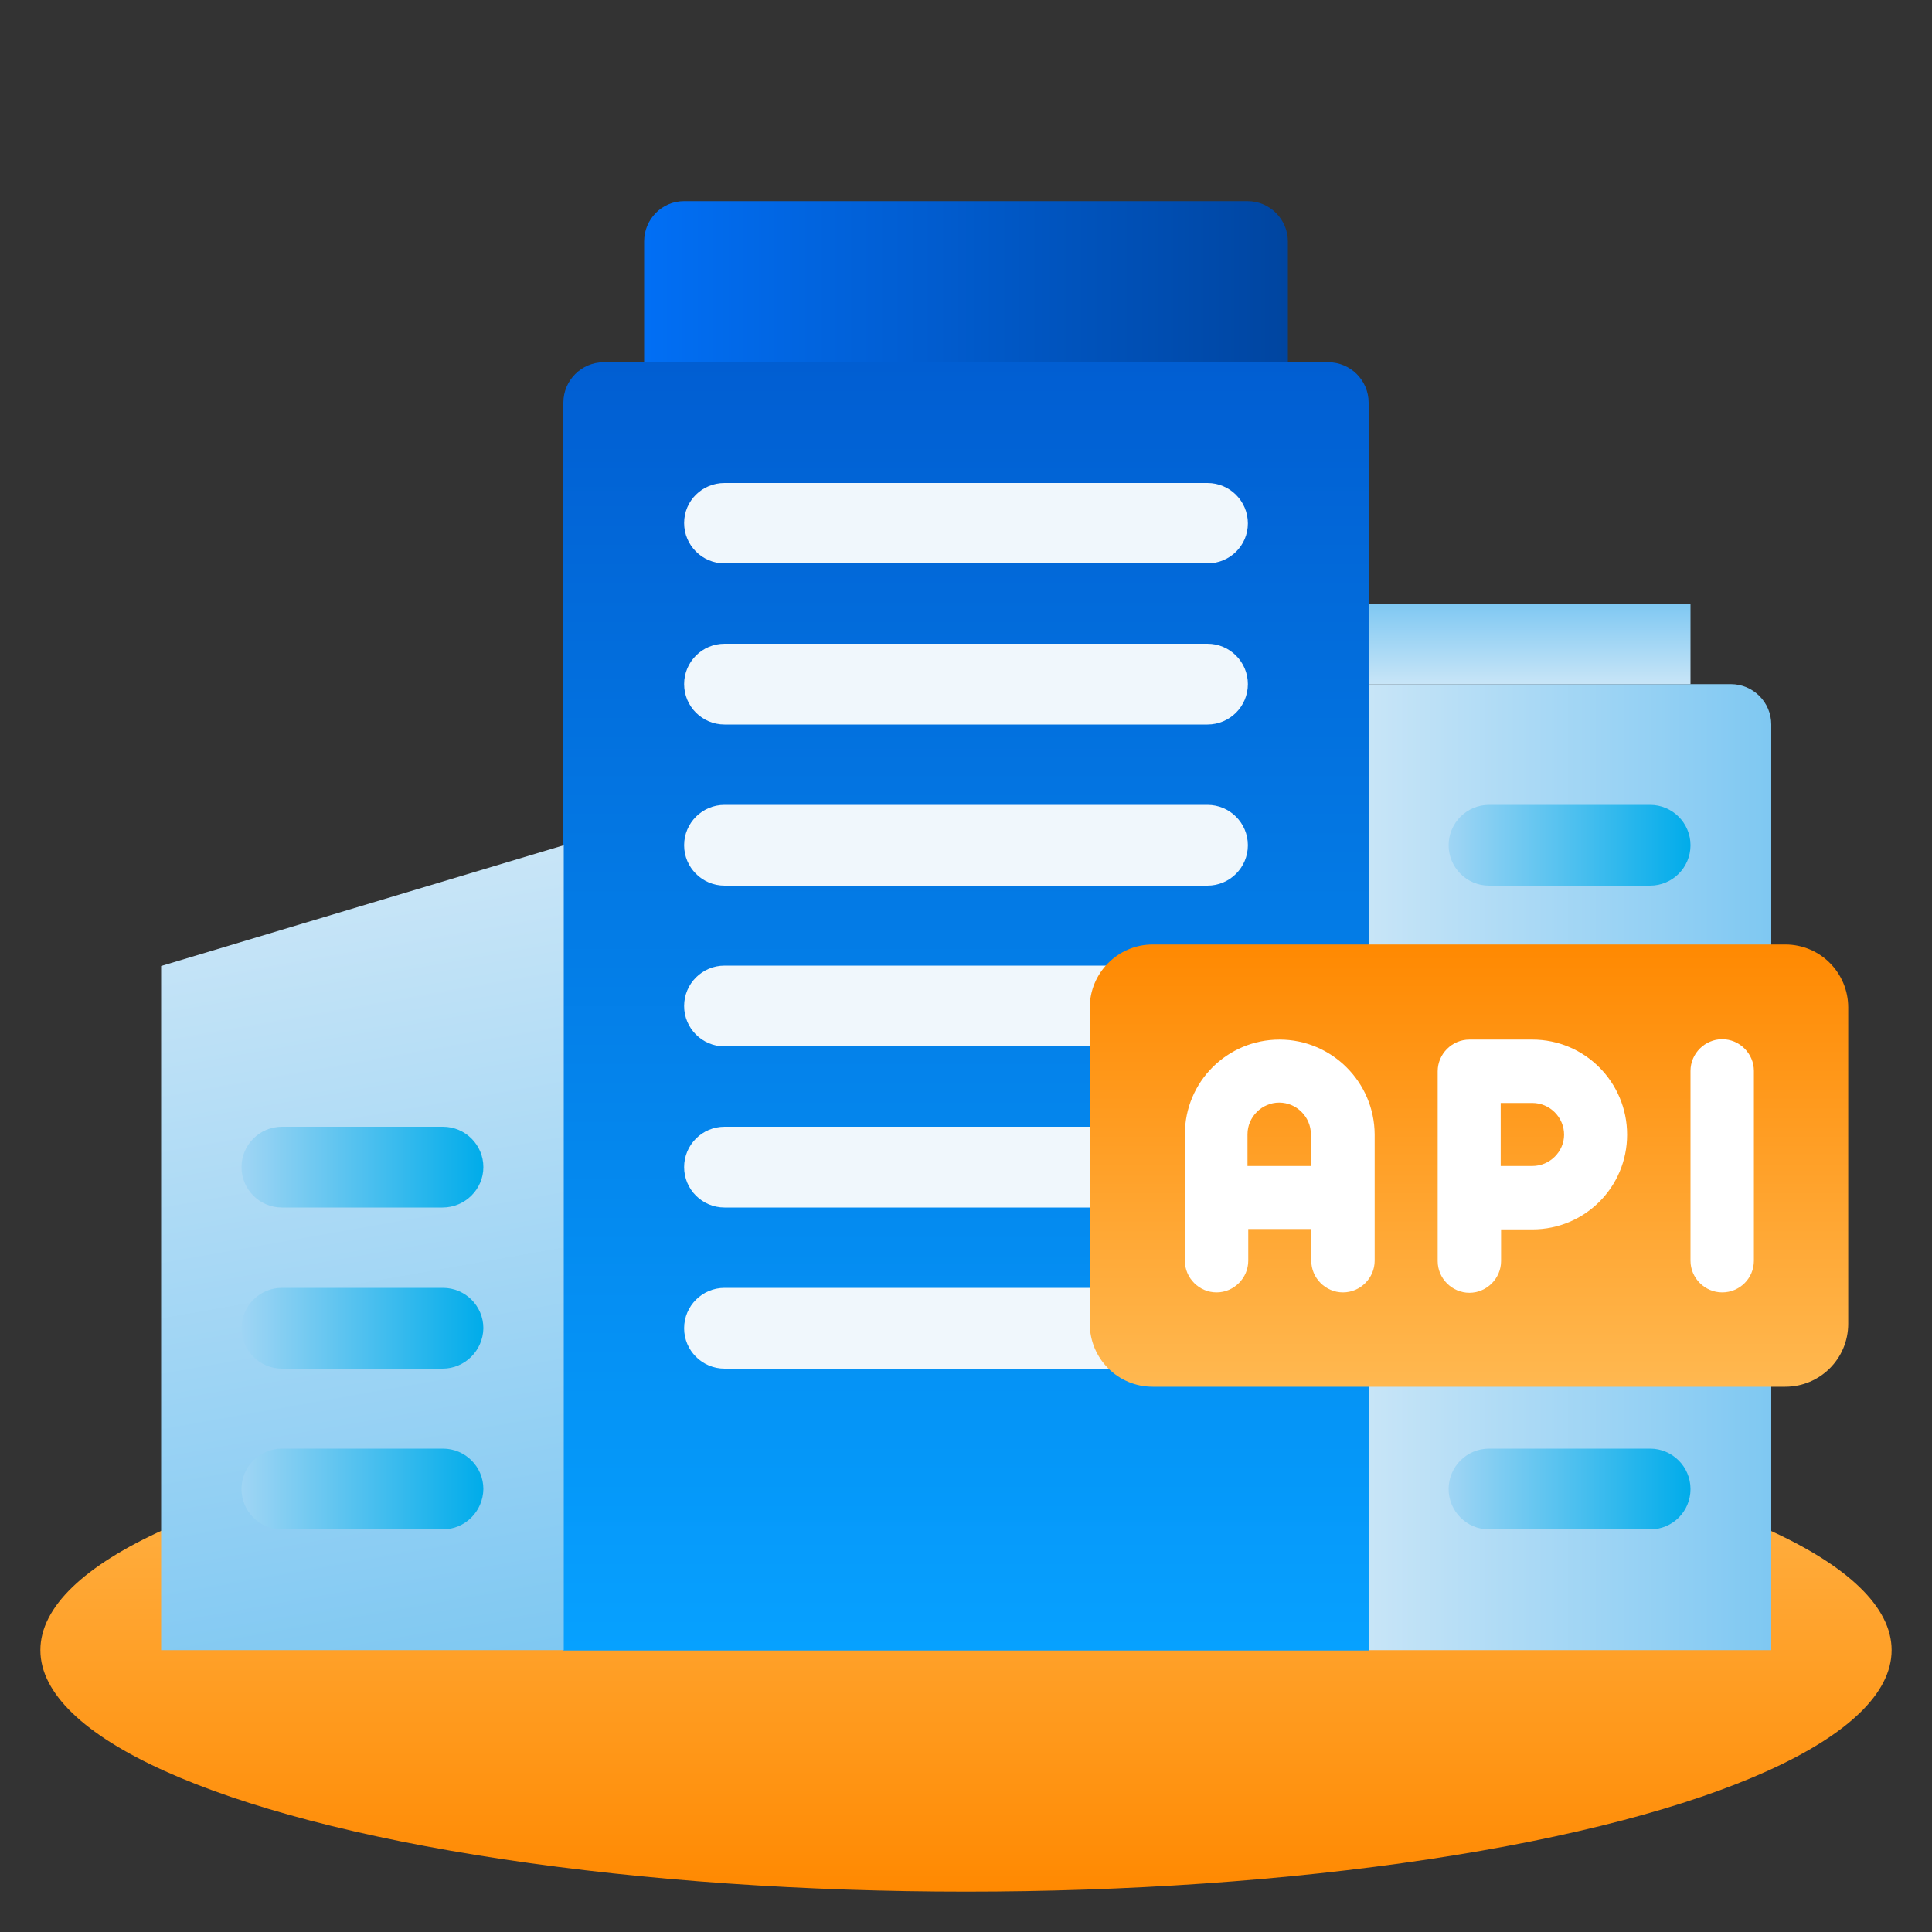 <?xml version="1.0" encoding="utf-8"?>
<!-- Generator: Adobe Illustrator 26.1.0, SVG Export Plug-In . SVG Version: 6.00 Build 0)  -->
<svg version="1.1" id="Layer_1" xmlns="http://www.w3.org/2000/svg" xmlns:xlink="http://www.w3.org/1999/xlink" x="0px" y="0px"
	 viewBox="0 0 512 512" style="enable-background:new 0 0 512 512;" xml:space="preserve">
<rect x="0" y="0" width="512" height="512" fill="#333333" stroke="none"/>
<style type="text/css">
	.st0{fill:url(#SVGID_1_);}
	.st1{fill:url(#SVGID_00000006704621572061186240000012251895434134723236_);}
	.st2{fill:url(#SVGID_00000042732772637701055210000004109831792132818348_);}
	.st3{fill:url(#SVGID_00000125599563298408716170000001392033884845055647_);}
	.st4{fill:#F0F7FC;}
	.st5{fill:url(#SVGID_00000149376166199140731130000002966335833449878920_);}
	.st6{fill:url(#SVGID_00000176737321060994961580000009718550033661992588_);}
	.st7{fill:url(#SVGID_00000083066974930982317270000013672737419522758302_);}
	.st8{fill:url(#SVGID_00000029728177851056337920000009999694703013260204_);}
	.st9{fill:url(#SVGID_00000017496218245513156740000006276602950829643439_);}
	.st10{fill:url(#SVGID_00000062150152844306397670000000957479912227109806_);}
	.st11{fill:url(#SVGID_00000029747791453697280500000007228753564948937616_);}
	.st12{fill:url(#SVGID_00000074431747737186417220000000810564308355266704_);}
	.st13{fill:url(#SVGID_00000034070989061503905960000011540113350496980656_);}
	.st14{fill:url(#SVGID_00000064321915353030333570000015694965449485916547_);}
	.st15{fill:url(#SVGID_00000060014298452241893840000006124944079045302967_);}
	.st16{fill:#FFFFFF;}
</style>
<linearGradient id="SVGID_1_" gradientUnits="userSpaceOnUse" x1="-1366.186" y1="84.311" x2="-1366.186" y2="96.311" gradientTransform="matrix(10.667 0 0 10.667 14828.692 -526.026)">
	<stop  offset="0" style="stop-color:#FFB850"/>
	<stop  offset="1" style="stop-color:#FF8901"/>
</linearGradient>
<ellipse class="st0" cx="256" cy="437.3" rx="245.3" ry="64"/>
<linearGradient id="SVGID_00000026141985024744342830000015121530729669171382_" gradientUnits="userSpaceOnUse" x1="-1356.182" y1="78.311" x2="-1346.179" y2="78.311" gradientTransform="matrix(10.667 0 0 10.667 14828.692 -526.026)">
	<stop  offset="0" style="stop-color:#C8E5F7"/>
	<stop  offset="1" style="stop-color:#7FC8F2"/>
</linearGradient>
<path style="fill:url(#SVGID_00000026141985024744342830000015121530729669171382_);" d="M362.7,181.3h96c5.9,0,10.7,4.8,10.7,10.7
	v245.3l0,0H362.7l0,0V181.3L362.7,181.3z"/>
<linearGradient id="SVGID_00000077299694405262623480000015148137834997600187_" gradientUnits="userSpaceOnUse" x1="-1366.186" y1="90.321" x2="-1366.186" y2="58.315" gradientTransform="matrix(10.667 0 0 10.667 14828.692 -526.026)">
	<stop  offset="0" style="stop-color:#06A1FF"/>
	<stop  offset="1" style="stop-color:#015ED2"/>
</linearGradient>
<path style="fill:url(#SVGID_00000077299694405262623480000015148137834997600187_);" d="M160,96h192c5.9,0,10.7,4.8,10.7,10.7
	v330.7l0,0H149.3l0,0V106.7C149.3,100.8,154.1,96,160,96z"/>
<linearGradient id="SVGID_00000145771386969223415830000011463728246603235458_" gradientUnits="userSpaceOnUse" x1="170.7" y1="439.35" x2="341.3" y2="439.35" gradientTransform="matrix(1 0 0 -1 0 514)">
	<stop  offset="0" style="stop-color:#016FF5"/>
	<stop  offset="1" style="stop-color:#0045A0"/>
</linearGradient>
<path style="fill:url(#SVGID_00000145771386969223415830000011463728246603235458_);" d="M181.3,53.3h149.3
	c5.9,0,10.7,4.8,10.7,10.7v32l0,0H170.7l0,0V64C170.7,58.1,175.4,53.3,181.3,53.3z"/>
<g>
	<path class="st4" d="M320,149.3H192c-5.9,0-10.7-4.8-10.7-10.7S186.1,128,192,128h128c5.9,0,10.7,4.8,10.7,10.7
		S325.9,149.3,320,149.3z"/>
	<path class="st4" d="M320,192H192c-5.9,0-10.7-4.8-10.7-10.7s4.8-10.7,10.7-10.7h128c5.9,0,10.7,4.8,10.7,10.7S325.9,192,320,192z"
		/>
	<path class="st4" d="M320,234.7H192c-5.9,0-10.7-4.8-10.7-10.7s4.8-10.7,10.7-10.7h128c5.9,0,10.7,4.8,10.7,10.7
		S325.9,234.7,320,234.7z"/>
	<path class="st4" d="M320,277.3H192c-5.9,0-10.7-4.8-10.7-10.7c0-5.9,4.8-10.7,10.7-10.7h128c5.9,0,10.7,4.8,10.7,10.7
		C330.7,272.6,325.9,277.3,320,277.3z"/>
	<path class="st4" d="M320,320H192c-5.9,0-10.7-4.8-10.7-10.7s4.8-10.7,10.7-10.7h128c5.9,0,10.7,4.8,10.7,10.7S325.9,320,320,320z"
		/>
	<path class="st4" d="M320,362.7H192c-5.9,0-10.7-4.8-10.7-10.7c0-5.9,4.8-10.7,10.7-10.7h128c5.9,0,10.7,4.8,10.7,10.7
		C330.7,357.9,325.9,362.7,320,362.7z"/>
</g>
<linearGradient id="SVGID_00000127747113258101413770000005604194313423435402_" gradientUnits="userSpaceOnUse" x1="384" y1="290" x2="448" y2="290" gradientTransform="matrix(1 0 0 -1 0 514)">
	<stop  offset="0" style="stop-color:#A0D5F4"/>
	<stop  offset="1" style="stop-color:#00ACEA"/>
</linearGradient>
<path style="fill:url(#SVGID_00000127747113258101413770000005604194313423435402_);" d="M437.3,234.7h-42.7
	c-5.9,0-10.7-4.8-10.7-10.7s4.8-10.7,10.7-10.7h42.7c5.9,0,10.7,4.8,10.7,10.7S443.2,234.7,437.3,234.7z"/>
<linearGradient id="SVGID_00000013905484772418645920000011754984318491829921_" gradientUnits="userSpaceOnUse" x1="384" y1="247.4" x2="448" y2="247.4" gradientTransform="matrix(1 0 0 -1 0 514)">
	<stop  offset="0" style="stop-color:#A0D5F4"/>
	<stop  offset="1" style="stop-color:#00ACEA"/>
</linearGradient>
<path style="fill:url(#SVGID_00000013905484772418645920000011754984318491829921_);" d="M437.3,277.3h-42.7
	c-5.9,0-10.7-4.8-10.7-10.7c0-5.9,4.8-10.7,10.7-10.7h42.7c5.9,0,10.7,4.8,10.7,10.7C448,272.6,443.2,277.3,437.3,277.3z"/>
<linearGradient id="SVGID_00000080169574565550600630000013108152033945417146_" gradientUnits="userSpaceOnUse" x1="384" y1="204.7" x2="448" y2="204.7" gradientTransform="matrix(1 0 0 -1 0 514)">
	<stop  offset="0" style="stop-color:#A0D5F4"/>
	<stop  offset="1" style="stop-color:#00ACEA"/>
</linearGradient>
<path style="fill:url(#SVGID_00000080169574565550600630000013108152033945417146_);" d="M437.3,320h-42.7
	c-5.9,0-10.7-4.8-10.7-10.7s4.8-10.7,10.7-10.7h42.7c5.9,0,10.7,4.8,10.7,10.7S443.2,320,437.3,320z"/>
<linearGradient id="SVGID_00000085959878617615372690000002256344748188226467_" gradientUnits="userSpaceOnUse" x1="384" y1="162" x2="448" y2="162" gradientTransform="matrix(1 0 0 -1 0 514)">
	<stop  offset="0" style="stop-color:#A0D5F4"/>
	<stop  offset="1" style="stop-color:#00ACEA"/>
</linearGradient>
<path style="fill:url(#SVGID_00000085959878617615372690000002256344748188226467_);" d="M437.3,362.7h-42.7
	c-5.9,0-10.7-4.8-10.7-10.7c0-5.9,4.8-10.7,10.7-10.7h42.7c5.9,0,10.7,4.8,10.7,10.7C448,357.9,443.2,362.7,437.3,362.7z"/>
<linearGradient id="SVGID_00000047049760412973784230000006837105502312272286_" gradientUnits="userSpaceOnUse" x1="384" y1="119.4" x2="448" y2="119.4" gradientTransform="matrix(1 0 0 -1 0 514)">
	<stop  offset="0" style="stop-color:#A0D5F4"/>
	<stop  offset="1" style="stop-color:#00ACEA"/>
</linearGradient>
<path style="fill:url(#SVGID_00000047049760412973784230000006837105502312272286_);" d="M437.3,405.3h-42.7
	c-5.9,0-10.7-4.8-10.7-10.7c0-5.9,4.8-10.7,10.7-10.7h42.7c5.9,0,10.7,4.8,10.7,10.7C448,400.6,443.2,405.3,437.3,405.3z"/>
<linearGradient id="SVGID_00000137129445963464234290000017948937077864731068_" gradientUnits="userSpaceOnUse" x1="-1352.184" y1="66.312" x2="-1352.184" y2="64.312" gradientTransform="matrix(10.667 0 0 10.667 14828.692 -526.026)">
	<stop  offset="0" style="stop-color:#C8E5F7"/>
	<stop  offset="1" style="stop-color:#7FC8F2"/>
</linearGradient>
<path style="fill:url(#SVGID_00000137129445963464234290000017948937077864731068_);" d="M362.7,160H448v21.3h-85.3V160z"/>
<linearGradient id="SVGID_00000048491384903070769160000006585074658215658668_" gradientUnits="userSpaceOnUse" x1="-1382.74" y1="71.472" x2="-1379.32" y2="90.865" gradientTransform="matrix(10.667 0 0 10.667 14828.692 -526.026)">
	<stop  offset="0" style="stop-color:#C8E5F7"/>
	<stop  offset="1" style="stop-color:#7FC8F2"/>
</linearGradient>
<path style="fill:url(#SVGID_00000048491384903070769160000006585074658215658668_);" d="M42.7,256l106.7-32v213.3H42.7V256z"/>
<linearGradient id="SVGID_00000014608567199638039590000004028329754782276030_" gradientUnits="userSpaceOnUse" x1="64" y1="204.7" x2="128" y2="204.7" gradientTransform="matrix(1 0 0 -1 0 514)">
	<stop  offset="0" style="stop-color:#A0D5F4"/>
	<stop  offset="1" style="stop-color:#00ACEA"/>
</linearGradient>
<path style="fill:url(#SVGID_00000014608567199638039590000004028329754782276030_);" d="M117.3,320H74.7c-5.9,0-10.7-4.8-10.7-10.7
	s4.8-10.7,10.7-10.7h42.7c5.9,0,10.7,4.8,10.7,10.7S123.2,320,117.3,320z"/>
<linearGradient id="SVGID_00000027577346643540273710000016783748164565723289_" gradientUnits="userSpaceOnUse" x1="64" y1="162" x2="128" y2="162" gradientTransform="matrix(1 0 0 -1 0 514)">
	<stop  offset="0" style="stop-color:#A0D5F4"/>
	<stop  offset="1" style="stop-color:#00ACEA"/>
</linearGradient>
<path style="fill:url(#SVGID_00000027577346643540273710000016783748164565723289_);" d="M117.3,362.7H74.7
	c-5.9,0-10.7-4.8-10.7-10.7c0-5.9,4.8-10.7,10.7-10.7h42.7c5.9,0,10.7,4.8,10.7,10.7C128,357.9,123.2,362.7,117.3,362.7z"/>
<linearGradient id="SVGID_00000041995512540950363810000017223447671251773097_" gradientUnits="userSpaceOnUse" x1="64" y1="119.4" x2="128" y2="119.4" gradientTransform="matrix(1 0 0 -1 0 514)">
	<stop  offset="0" style="stop-color:#A0D5F4"/>
	<stop  offset="1" style="stop-color:#00ACEA"/>
</linearGradient>
<path style="fill:url(#SVGID_00000041995512540950363810000017223447671251773097_);" d="M117.3,405.3H74.7
	c-5.9,0-10.7-4.8-10.7-10.7c0-5.9,4.8-10.7,10.7-10.7h42.7c5.9,0,10.7,4.8,10.7,10.7C128,400.6,123.2,405.3,117.3,405.3z"/>
<g>
	
		<linearGradient id="SVGID_00000162318216330812423700000007959723907741033395_" gradientUnits="userSpaceOnUse" x1="-2048.783" y1="668.576" x2="-2048.783" y2="679.563" gradientTransform="matrix(10.667 0 0 -10.667 22243.051 7499.001)">
		<stop  offset="0" style="stop-color:#FFB850"/>
		<stop  offset="1" style="stop-color:#FF8901"/>
	</linearGradient>
	<path style="fill:url(#SVGID_00000162318216330812423700000007959723907741033395_);" d="M305.5,250.3h167.6
		c9.3,0,16.7,7.5,16.7,16.7v83.8c0,9.3-7.5,16.7-16.7,16.7H305.5c-9.3,0-16.7-7.5-16.7-16.7V267
		C288.8,257.9,296.2,250.3,305.5,250.3z"/>
	<path class="st16" d="M406.1,275.5h-16.7c-4.6,0-8.4,3.8-8.4,8.4v50.3c0,4.6,3.8,8.4,8.4,8.4s8.4-3.8,8.4-8.4v-8.4h8.3
		c13.9,0,25.1-11.2,25.1-25.1S420,275.5,406.1,275.5z M406.1,309h-8.4v-16.7h8.4c4.6,0,8.4,3.8,8.4,8.4
		C414.5,305.2,410.7,309,406.1,309z"/>
	<path class="st16" d="M339.1,275.5c-13.9,0-25.1,11.2-25.1,25.1v33.5c0,4.6,3.8,8.4,8.4,8.4s8.4-3.8,8.4-8.4v-8.4h16.7v8.4
		c0,4.6,3.8,8.4,8.4,8.4s8.4-3.8,8.4-8.4v-33.5C364.2,286.7,352.9,275.5,339.1,275.5z M330.6,309v-8.4c0-4.6,3.8-8.4,8.4-8.4
		s8.4,3.8,8.4,8.4v8.4H330.6z"/>
	<path class="st16" d="M456.4,342.5c-4.6,0-8.4-3.8-8.4-8.4v-50.3c0-4.6,3.8-8.4,8.4-8.4s8.4,3.8,8.4,8.4v50.3
		C464.8,338.8,461,342.5,456.4,342.5z"/>
</g>
</svg>
